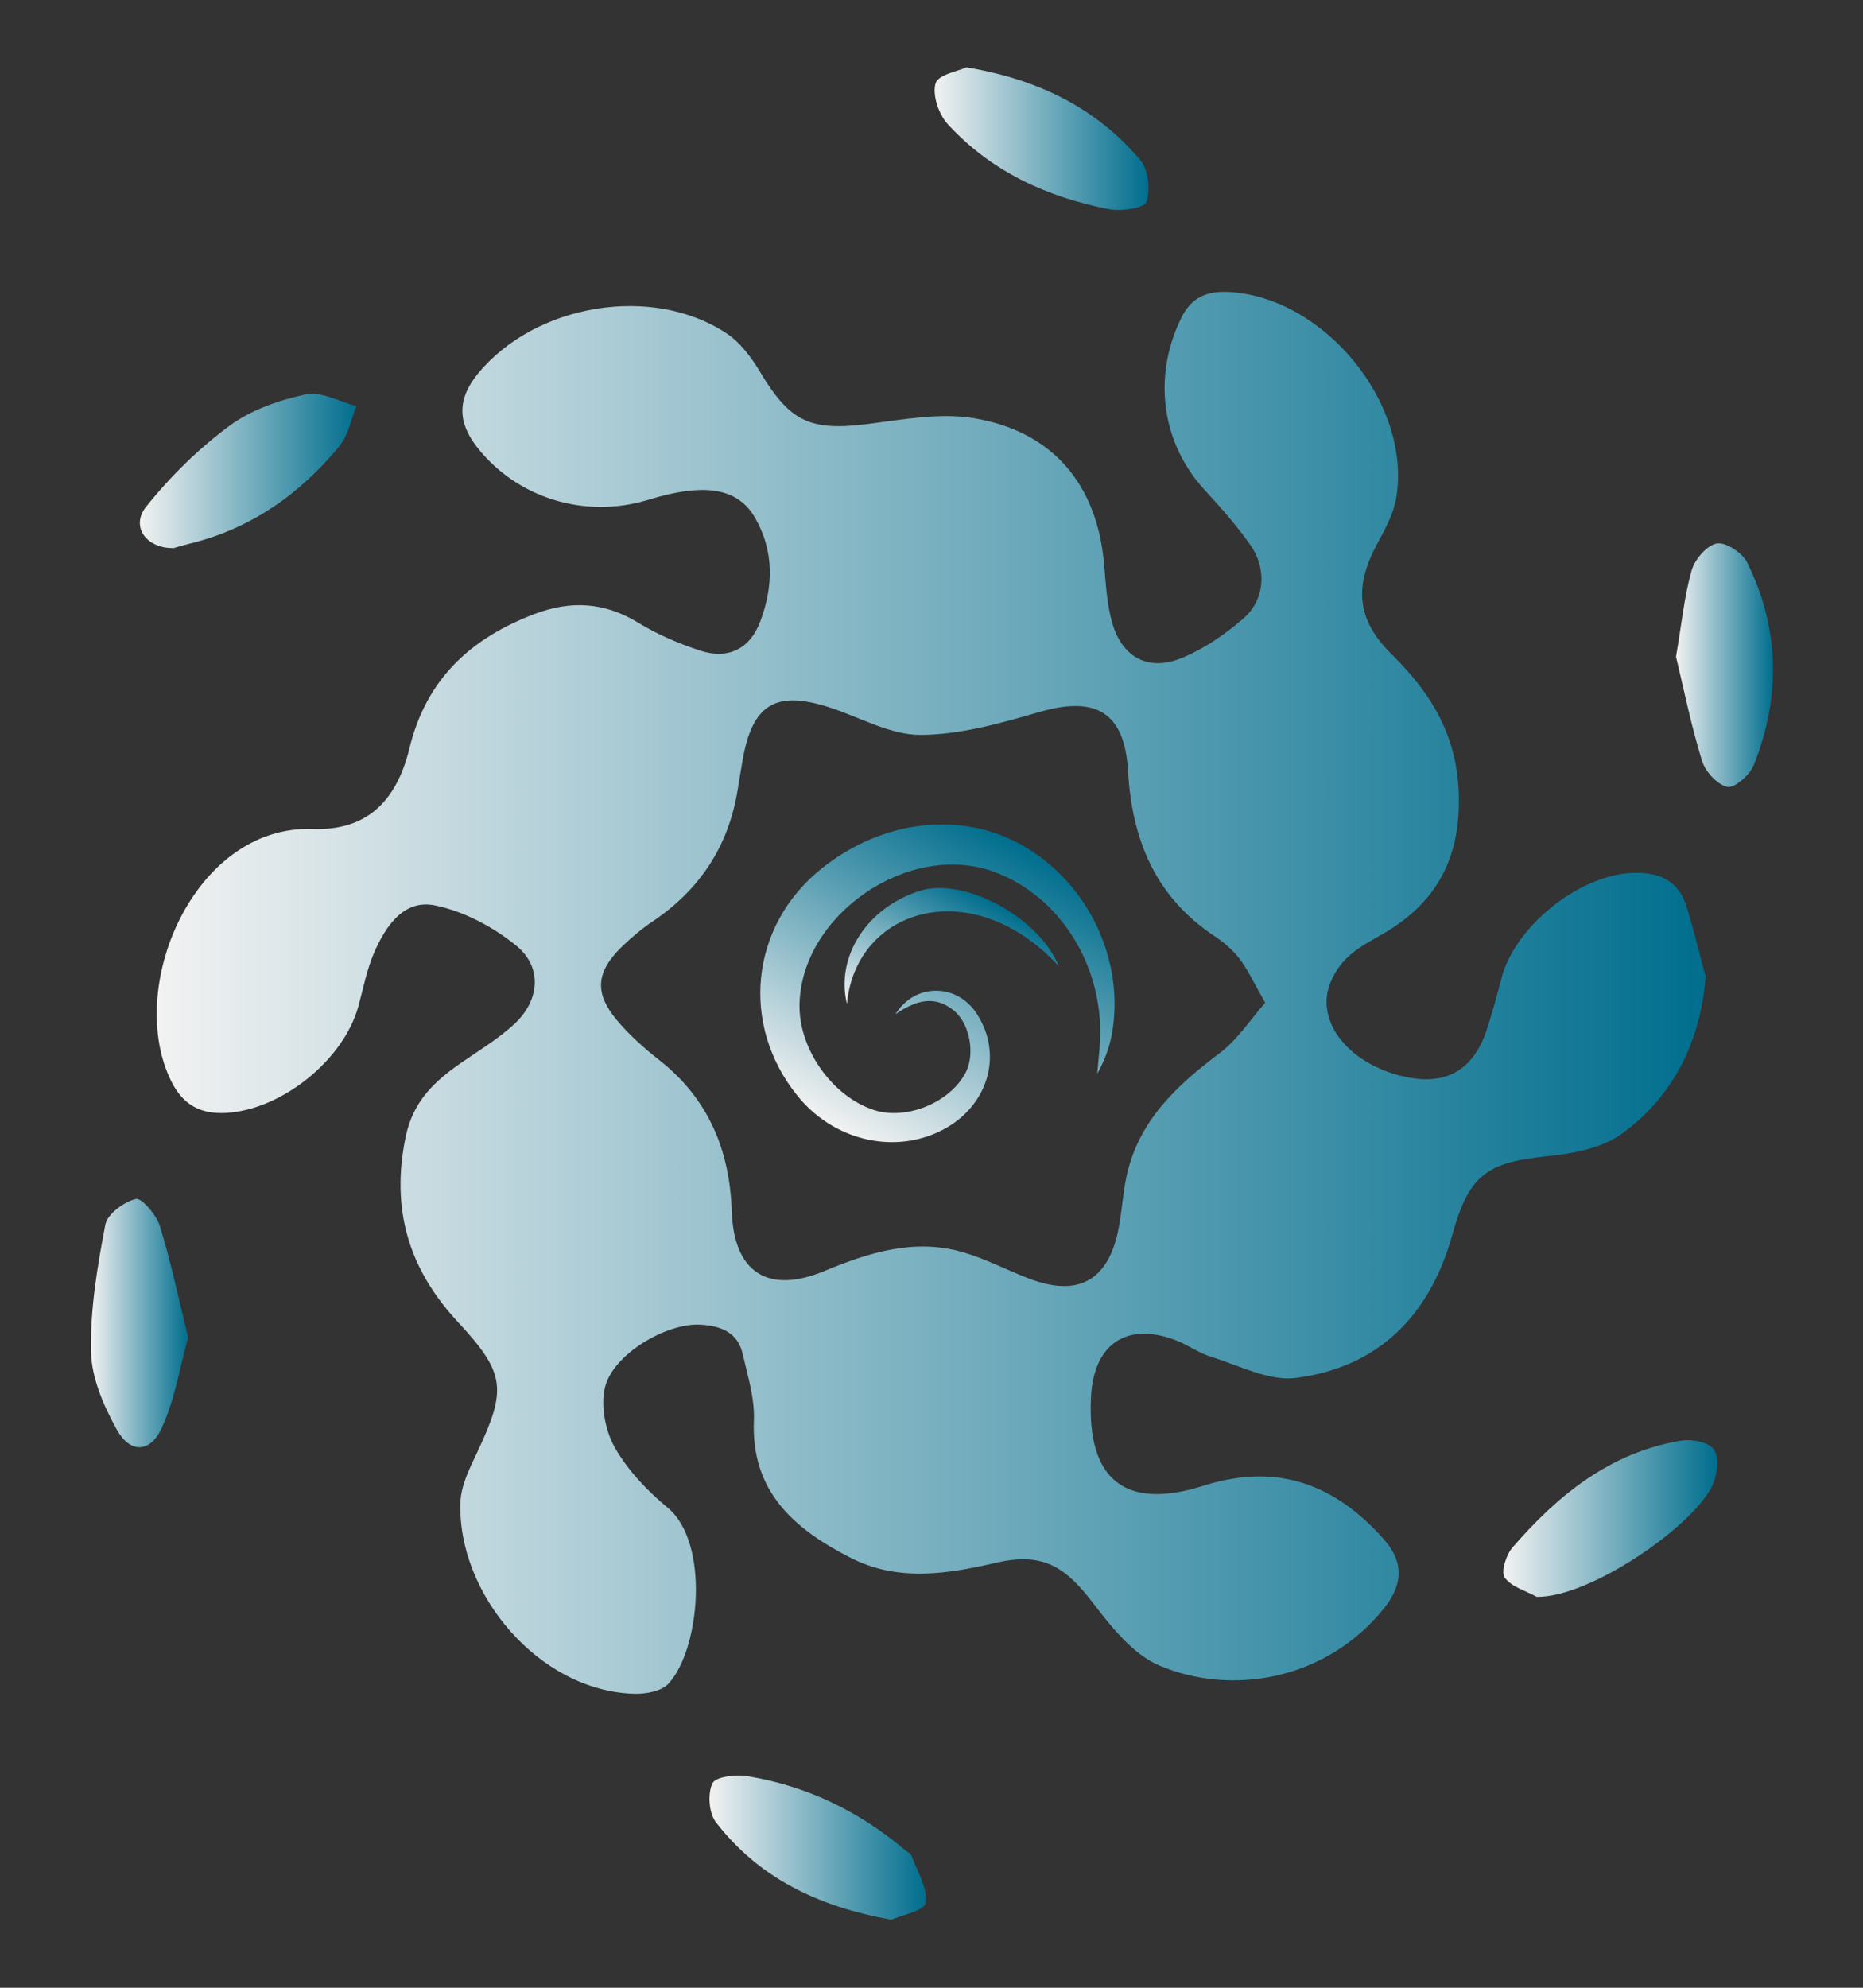 <?xml version="1.0" encoding="UTF-8"?>
<svg id="Layer_1" data-name="Layer 1" xmlns="http://www.w3.org/2000/svg" xmlns:xlink="http://www.w3.org/1999/xlink" viewBox="0 0 165 176">
  <rect x="0" y="0" width="165" height="176" fill="#333333" stroke="none"/>
  <defs>
    <style>
      .cls-1 {
        fill: url(#New_Gradient_Swatch_1);
      }

      .cls-1, .cls-2, .cls-3, .cls-4, .cls-5, .cls-6, .cls-7, .cls-8, .cls-9 {
        stroke-width: 0px;
      }

      .cls-2 {
        fill: url(#New_Gradient_Swatch_1-7);
      }

      .cls-3 {
        fill: url(#New_Gradient_Swatch_1-4);
      }

      .cls-4 {
        fill: url(#New_Gradient_Swatch_1-6);
      }

      .cls-5 {
        fill: url(#New_Gradient_Swatch_1-9);
      }

      .cls-6 {
        fill: url(#New_Gradient_Swatch_1-3);
      }

      .cls-7 {
        fill: url(#New_Gradient_Swatch_1-2);
      }

      .cls-8 {
        fill: url(#New_Gradient_Swatch_1-8);
      }

      .cls-9 {
        fill: url(#New_Gradient_Swatch_1-5);
      }
    </style>
    <linearGradient id="New_Gradient_Swatch_1" data-name="New Gradient Swatch 1" x1="13.92" y1="87.91" x2="151.08" y2="87.91" gradientUnits="userSpaceOnUse">
      <stop offset="0" stop-color="#f2f2f2"/>
      <stop offset="1" stop-color="#006e8e"/>
    </linearGradient>
    <linearGradient id="New_Gradient_Swatch_1-2" data-name="New Gradient Swatch 1" x1="8.06" y1="117.14" x2="16.67" y2="117.14" xlink:href="#New_Gradient_Swatch_1"/>
    <linearGradient id="New_Gradient_Swatch_1-3" data-name="New Gradient Swatch 1" x1="62.84" y1="163.59" x2="82.01" y2="163.59" xlink:href="#New_Gradient_Swatch_1"/>
    <linearGradient id="New_Gradient_Swatch_1-4" data-name="New Gradient Swatch 1" x1="133.14" y1="134.44" x2="152.08" y2="134.44" xlink:href="#New_Gradient_Swatch_1"/>
    <linearGradient id="New_Gradient_Swatch_1-5" data-name="New Gradient Swatch 1" x1="12.38" y1="41.69" x2="31.56" y2="41.69" xlink:href="#New_Gradient_Swatch_1"/>
    <linearGradient id="New_Gradient_Swatch_1-6" data-name="New Gradient Swatch 1" x1="148.44" y1="58.9" x2="157.03" y2="58.9" xlink:href="#New_Gradient_Swatch_1"/>
    <linearGradient id="New_Gradient_Swatch_1-7" data-name="New Gradient Swatch 1" x1="82.78" y1="12.27" x2="101.73" y2="12.27" xlink:href="#New_Gradient_Swatch_1"/>
    <linearGradient id="New_Gradient_Swatch_1-8" data-name="New Gradient Swatch 1" x1="-32.28" y1="987.34" x2="-2.4" y2="987.34" gradientTransform="translate(-769.83 -409.46) rotate(-60.76)" xlink:href="#New_Gradient_Swatch_1"/>
    <linearGradient id="New_Gradient_Swatch_1-9" data-name="New Gradient Swatch 1" x1="-22.23" y1="987" x2="-8.01" y2="987" gradientTransform="translate(-769.83 -409.46) rotate(-60.76)" xlink:href="#New_Gradient_Swatch_1"/>
  </defs>
  <g>
    <path class="cls-1" d="M151.08,86.31c-.45,5.89-2.82,10.68-7.4,14.05-1.78,1.31-4.39,1.79-6.69,2.02-5.4.55-6.9,1.71-8.37,6.97-1.97,7.08-6.49,11.72-13.86,12.66-2.38.3-5.01-1.11-7.48-1.87-1.12-.34-2.11-1.09-3.22-1.5-4.29-1.6-7.18.37-7.43,5-.39,7.33,2.96,10.13,9.96,7.91,6.53-2.07,11.65-.14,15.98,4.75,1.8,2.03,1.69,4.02-.02,6.14-5.16,6.39-13.54,7.72-19.87,5.03-2.33-.99-4.24-3.4-5.87-5.53-2.54-3.33-4.55-4.51-8.64-3.56-4.36,1.01-8.68,1.68-12.86-.46-4.95-2.54-8.81-5.83-8.54-12.17.08-1.94-.55-3.92-.99-5.86-.44-1.95-1.98-2.5-3.75-2.6-3.01-.17-7.76,2.63-8.45,5.56-.39,1.65.03,3.84.88,5.33,1.15,2.02,2.88,3.83,4.69,5.33,3.72,3.1,2.86,12.54.05,15.57-.62.67-2,.92-3.02.89-8.46-.23-15.71-8.9-15.4-17,.06-1.48.83-2.99,1.49-4.39,2.61-5.55,2.52-6.97-1.7-11.51-4.39-4.72-5.97-10.02-4.64-16.42.66-3.16,2.55-4.91,4.92-6.55,1.58-1.09,3.25-2.1,4.66-3.39,2.29-2.09,2.57-5.06.21-6.98-2.04-1.66-4.63-3.04-7.18-3.56-2.79-.58-4.39,1.85-5.41,4.19-.65,1.5-.95,3.15-1.39,4.74-1.31,4.77-6.79,9.15-11.69,9.44-2.28.13-3.83-.7-4.87-2.78-4.13-8.28,2-22.73,12.51-22.36,4.77.17,7.43-2.43,8.58-7.17,1.49-6.11,5.42-9.72,11.09-11.87,3.23-1.22,6.2-1.04,9.19.79,1.69,1.04,3.58,1.84,5.47,2.46,2.47.81,4.4-.15,5.31-2.57,1.17-3.11,1.25-6.27-.49-9.25-1.22-2.08-3.27-2.56-5.46-2.37-1.36.11-2.71.45-4.02.85-5.57,1.69-11.61-.17-15.14-4.72-1.73-2.24-1.69-4.27.12-6.48,5.08-6.17,15.44-7.91,22.01-3.55,1.24.82,2.23,2.17,3.01,3.48,2.62,4.36,4.42,5.19,9.52,4.54,3.13-.4,6.41-1.02,9.45-.5,6.99,1.2,10.85,5.93,11.46,12.94.15,1.73.24,3.5.71,5.15.87,3.07,3.21,4.35,6.14,3.14,1.98-.81,3.86-2.09,5.49-3.51,1.9-1.65,2.09-4.4.62-6.49-1.2-1.71-2.6-3.3-4.02-4.84-3.87-4.2-4.64-10.03-2.15-15.2.91-1.9,2.28-2.46,4.18-2.38,8.43.39,16.22,9.78,14.92,18.14-.22,1.39-.94,2.76-1.63,4.02-2.14,3.89-1.94,6.83,1.23,9.95,3.59,3.54,5.87,7.36,5.93,12.73.06,5.78-2.31,9.57-7.15,12.24-1.11.61-2.28,1.3-3.1,2.23-.73.84-1.35,2.03-1.45,3.12-.3,3.32,2.97,6.37,7.39,7.15,3.39.6,5.69-.85,6.81-4.36.48-1.48.89-2.98,1.28-4.49,1.19-4.53,6.75-9.01,11.44-9.28,2.36-.13,4.19.55,4.94,2.96.62,1.99,1.1,4.02,1.64,6.03ZM112.06,88.8c-.98-1.71-1.5-2.87-2.24-3.86-.6-.79-1.39-1.48-2.22-2.03-5.28-3.49-7.35-8.57-7.7-14.69-.3-5.15-2.86-6.61-7.76-5.2-3.46,1-7.06,2.04-10.61,2.05-2.68.01-5.36-1.56-8.05-2.43-4.77-1.54-6.83-.3-7.7,4.61-.16.9-.3,1.8-.45,2.7-.81,4.97-3.34,8.82-7.52,11.63-.98.66-1.9,1.44-2.75,2.26-2.27,2.22-2.44,4.07-.44,6.47,1.1,1.32,2.42,2.49,3.78,3.56,4.34,3.42,6.23,7.96,6.41,13.37.18,5.44,3.22,7.37,8.2,5.3,3.94-1.64,7.97-2.91,12.26-1.67,2.01.58,3.89,1.58,5.85,2.33,4.38,1.69,7.08.18,7.96-4.48.29-1.52.37-3.09.7-4.6,1.07-4.89,4.43-8.01,8.25-10.88,1.56-1.17,2.67-2.92,4.04-4.47Z"/>
    <path class="cls-7" d="M16.67,118.4c-.74,2.64-1.18,5.55-2.37,8.09-1.02,2.18-2.79,2.19-3.95.1-1.16-2.1-2.24-4.56-2.29-6.89-.08-3.75.56-7.55,1.27-11.26.18-.95,1.64-2.02,2.7-2.28.5-.13,1.82,1.4,2.12,2.37.97,3.1,1.63,6.3,2.51,9.87Z"/>
    <path class="cls-6" d="M78.93,169.97c-6.52-1.16-11.73-3.72-15.52-8.62-.63-.81-.75-2.53-.31-3.45.28-.59,2.07-.8,3.1-.63,5.23.85,9.87,3.09,13.92,6.51.21.18.53.31.61.53.51,1.39,1.44,2.86,1.26,4.18-.09.68-2.17,1.09-3.05,1.49Z"/>
    <path class="cls-3" d="M136.09,141.38c-.98-.54-2.25-.88-2.82-1.7-.35-.5.11-1.98.66-2.63,4.02-4.65,8.66-8.45,14.96-9.49.94-.16,2.41.12,2.89.76.49.65.33,2.1-.03,3.01-1.43,3.56-10.84,10.14-15.66,10.06Z"/>
    <path class="cls-9" d="M15.34,48.53c-2.4.02-3.79-1.92-2.4-3.66,2.12-2.66,4.63-5.13,7.36-7.15,1.92-1.42,4.42-2.3,6.79-2.8,1.36-.29,2.98.65,4.48,1.04-.48,1.19-.72,2.58-1.5,3.53-3.51,4.27-7.86,7.34-13.33,8.66-.53.13-1.05.29-1.4.39Z"/>
    <path class="cls-4" d="M148.44,58.14c.52-3.03.74-5.4,1.39-7.65.28-.97,1.35-2.22,2.23-2.37.8-.14,2.26.83,2.68,1.68,2.9,5.87,3,11.94.57,17.98-.35.86-1.7,2.03-2.33,1.89-.9-.2-1.94-1.36-2.24-2.31-.98-3.19-1.64-6.48-2.3-9.21Z"/>
    <path class="cls-2" d="M85.6,5.96c6.46,1.09,11.53,3.65,15.39,8.21.72.85.92,2.63.55,3.71-.19.55-2.23.85-3.32.64-5.5-1.07-10.47-3.35-14.3-7.55-.79-.87-1.36-2.57-1.06-3.59.23-.78,2.03-1.08,2.74-1.42Z"/>
  </g>
  <g id="dgXEtr">
    <g>
      <path class="cls-8" d="M79.31,89.8c1.69-2.75,5.35-2.75,7.12-.16,2.57,3.78,1.02,8.62-3.39,10.62-4.21,1.91-9.31.59-12.39-3.21-5.13-6.31-4.21-15.09,2.12-20.15,5.46-4.37,12.49-5.14,17.94-1.96,5.75,3.36,8.96,10.21,7.75,16.7-.22,1.18-.66,2.33-1.28,3.43.08-.94.19-1.89.24-2.84.36-6.69-3.54-12.91-9.41-15.05-7.48-2.72-17,3.76-17.2,11.71-.1,3.95,2.88,8.19,6.61,9.4,2.88.93,6.8-.7,8.14-3.39.79-1.6.34-4.21-1.02-5.37-1.72-1.47-3.44-.96-5.22.26Z"/>
      <path class="cls-5" d="M93.8,85.58c-7.59-8.3-17.99-5.25-18.79,3.31-1.02-4.19,1.79-8.54,6.45-10.01,3.96-1.25,10.6,2.36,12.33,6.7Z"/>
    </g>
  </g>
</svg>
